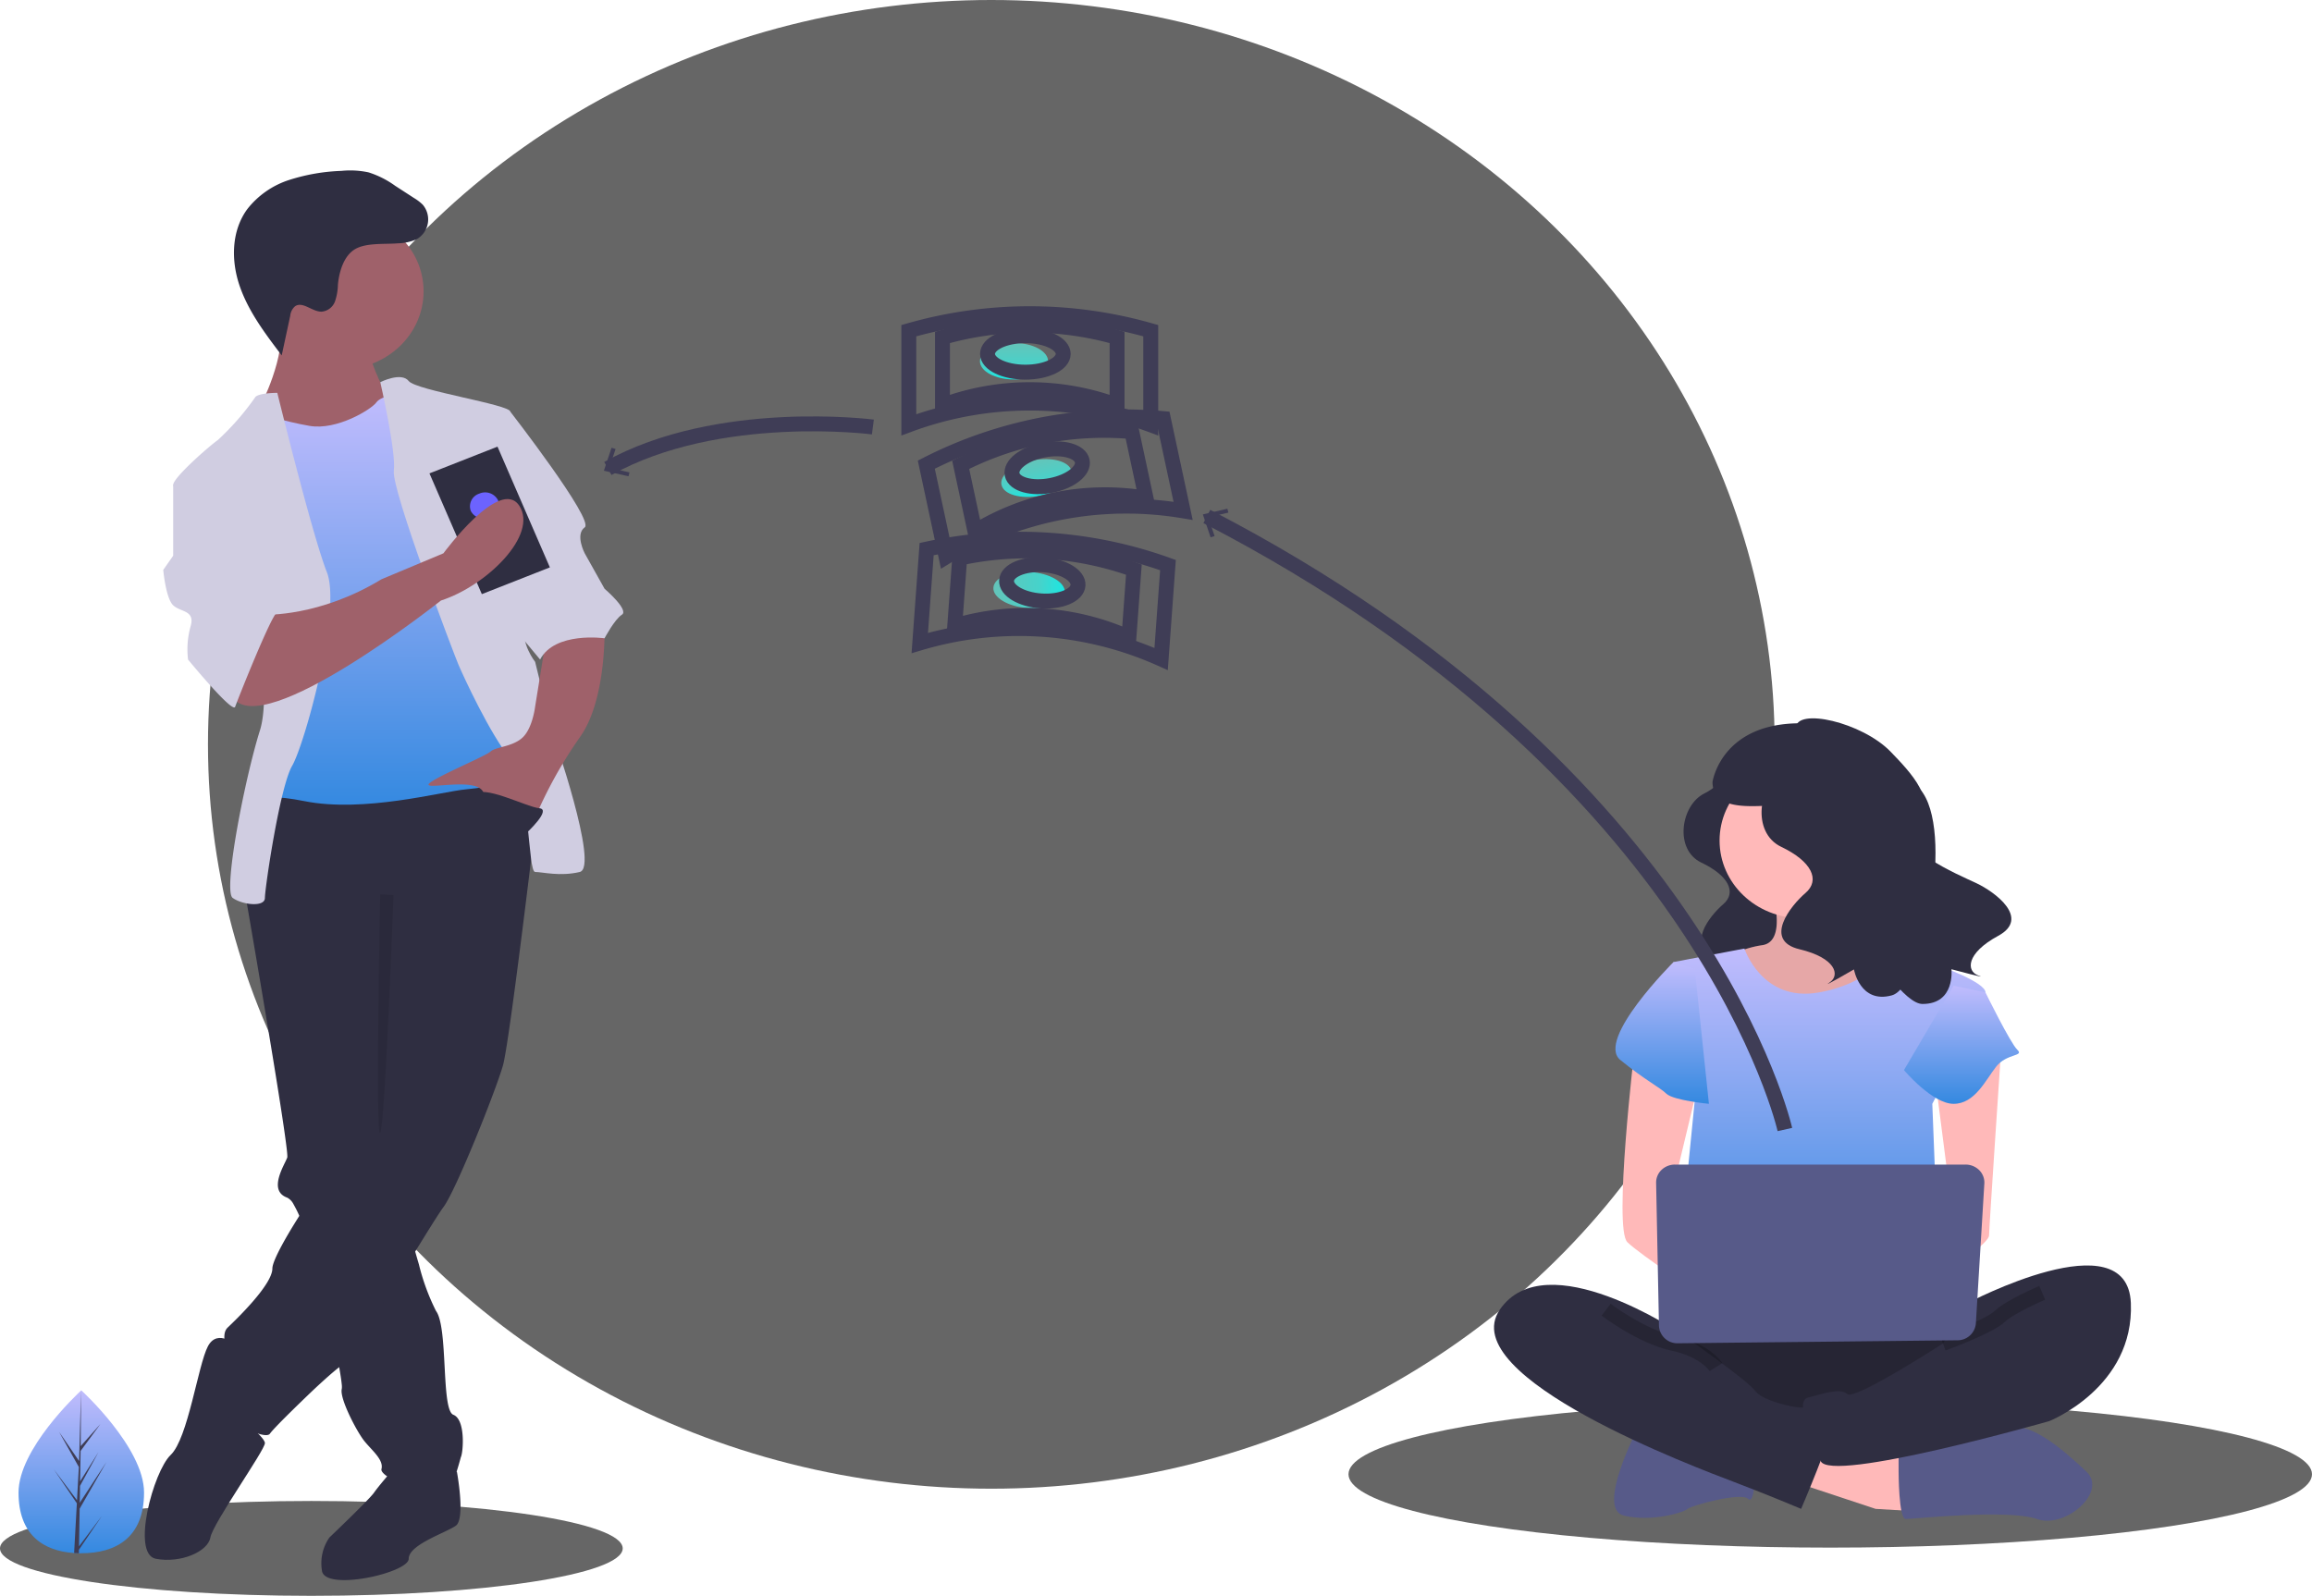 <svg xmlns="http://www.w3.org/2000/svg" xmlns:xlink="http://www.w3.org/1999/xlink" width="310" height="214" viewBox="0 0 310 214">
  <defs>
    <linearGradient id="linear-gradient" x1="0.5" x2="0.5" y2="1" gradientUnits="objectBoundingBox">
      <stop offset="0" stop-color="#c1bcfd"/>
      <stop offset="1" stop-color="#3489e0"/>
    </linearGradient>
    <linearGradient id="linear-gradient-6" x1="0.5" x2="0.5" y2="1" gradientUnits="objectBoundingBox">
      <stop offset="0" stop-color="#64c4b9"/>
      <stop offset="0.655" stop-color="#45d3cb"/>
      <stop offset="1" stop-color="#19e8e3"/>
    </linearGradient>
  </defs>
  <g id="transfer-money" transform="translate(0 -0.241)">
    <ellipse id="Ellipse_5" data-name="Ellipse 5" cx="105.032" cy="99.817" rx="105.032" ry="99.817" transform="translate(27.886 0.241)" fill="#666"/>
    <ellipse id="Ellipse_6" data-name="Ellipse 6" cx="41.747" cy="6.36" rx="41.747" ry="6.36" transform="translate(0 201.521)" fill="#666"/>
    <ellipse id="Ellipse_7" data-name="Ellipse 7" cx="64.595" cy="9.841" rx="64.595" ry="9.841" transform="translate(180.81 188.095)" fill="#666"/>
    <path id="Tracé_89" data-name="Tracé 89" d="M856.091,435.945s.55,1.745-2.566,3.316-4.033,7.505-.367,9.251,4.766,4.014,2.933,5.585-5.133,5.76-.733,6.807,4.949,3.142,3.666,4.014,2.933-1.571,2.933-1.571.733,4.189,4.583,3.142,14.665-20.945,9.166-23.737S856.091,435.945,856.091,435.945Z" transform="translate(-625.038 -332.597)" fill="#2f2e41"/>
    <path id="Tracé_90" data-name="Tracé 90" d="M875.026,491.868s1.9,6.337-1.426,6.79a13.347,13.347,0,0,0-5.7,2.263l6.18,7.695h11.409l7.131-6.789s-9.508-6.789-7.606-10.863S875.026,491.868,875.026,491.868Z" transform="translate(-637.329 -371.666)" fill="#ffb9b9"/>
    <path id="Tracé_91" data-name="Tracé 91" d="M875.026,491.868s1.9,6.337-1.426,6.79a13.347,13.347,0,0,0-5.7,2.263l6.18,7.695h11.409l7.131-6.789s-9.508-6.789-7.606-10.863S875.026,491.868,875.026,491.868Z" transform="translate(-637.329 -371.666)" opacity="0.1"/>
    <path id="Tracé_92" data-name="Tracé 92" d="M852.787,722.585l10.934,3.621,7.606.452-.475-6.337L855.164,715.9Z" transform="translate(-612.237 -523.626)" fill="#ffb9b9"/>
    <path id="Tracé_93" data-name="Tracé 93" d="M953,770.508s0,6.337.951,6.337,13.786-1.358,17.589,0,9.508-3.621,6.655-6.337-7.5-6.789-10.408-5.884S953,767.792,953,767.792Z" transform="translate(-698.43 -572.907)" fill="#575a89"/>
    <path id="Tracé_94" data-name="Tracé 94" d="M820.967,764.974s-5.7,10.863-1.9,11.768,8.082-.453,8.557-.905,7.131-2.263,8.081-1.358.951-3.621.951-3.621Z" transform="translate(-601.334 -573.257)" fill="#575a89"/>
    <path id="Tracé_95" data-name="Tracé 95" d="M833.711,709.359s-9.032,11.768-2.377,14.936,38.506,3.169,40.883,0,3.328-13.126,0-14.031S833.711,709.359,833.711,709.359Z" transform="translate(-609.324 -532.579)" fill="#2f2e41"/>
    <path id="Tracé_96" data-name="Tracé 96" d="M833.711,709.359s-9.032,11.768-2.377,14.936,38.506,3.169,40.883,0,3.328-13.126,0-14.031S833.711,709.359,833.711,709.359Z" transform="translate(-609.324 -532.579)" opacity="0.2"/>
    <ellipse id="Ellipse_8" data-name="Ellipse 8" cx="10.934" cy="10.41" rx="10.934" ry="10.41" transform="translate(230.566 102.549)" fill="#ffb9b9"/>
    <path id="Tracé_97" data-name="Tracé 97" d="M845.987,527.472l9.508-1.81s2.377,7.242,9.983,5.884,9.508-5.884,9.508-5.884,5.7,2.263,6.18,2.263,6.655,2.263,6.655,3.621-7.131,14.937-7.131,14.937l.951,24.442-35.178-.905,2.377-23.989Z" transform="translate(-621.6 -398.218)" fill="url(#linear-gradient)"/>
    <path id="Tracé_98" data-name="Tracé 98" d="M823.365,576.22s-2.852,23.989-.951,25.8,9.507,6.789,9.507,6.789v-5.431l-3.8-6.789,3.8-15.842Z" transform="translate(-604.207 -435.198)" fill="#ffb9b9"/>
    <path id="Tracé_99" data-name="Tracé 99" d="M977.077,573.692s-1.664,24.668-1.664,25.573-4.278,4.074-5.7,4.074-2.377-2.263-2.377-2.263l3.328-3.621L968.282,578.9Z" transform="translate(-708.716 -433.349)" fill="#ffb9b9"/>
    <path id="Tracé_100" data-name="Tracé 100" d="M929.607,688.922s21.392-11.315,21.868,0-10.934,15.842-10.934,15.842-29.473,8.415-30.662,5.339-3.565-8.055-1.664-8.507,4.278-1.358,5.229-.453,12.835-6.789,12.835-6.789Z" transform="translate(-665.764 -513.953)" fill="#2f2e41"/>
    <path id="Tracé_101" data-name="Tracé 101" d="M987.382,697.562s-4.279,1.811-5.7,3.169-7.606,3.621-7.606,3.621" transform="translate(-713.555 -523.951)" fill="none" stroke="#000" stroke-miterlimit="10" stroke-width="2" opacity="0.2"/>
    <path id="Tracé_102" data-name="Tracé 102" d="M829.027,533.308l-2.852-.905s-10.458,10.41-7.131,13.126,5.229,3.621,6.18,4.526,5.7,1.358,5.7,1.358Z" transform="translate(-601.788 -403.148)" fill="url(#linear-gradient)"/>
    <path id="Tracé_103" data-name="Tracé 103" d="M962.186,544.2l4.278.905s3.328,6.789,4.278,7.695-1.426.452-2.852,2.263-2.852,4.979-5.7,4.979-6.655-4.526-6.655-4.526Z" transform="translate(-700.245 -411.777)" fill="url(#linear-gradient)"/>
    <path id="Tracé_104" data-name="Tracé 104" d="M785.686,700.062s-18.064-12.221-24.244-3.169,26.621,21.273,31.375,23.084,9.032,3.621,9.032,3.621,4.279-9.958,4.279-11.768-3.328-1.811-4.279-1.811-5.229-.905-6.18-2.263S785.686,700.062,785.686,700.062Z" transform="translate(-560.349 -521.019)" fill="#2f2e41"/>
    <path id="Tracé_105" data-name="Tracé 105" d="M813.966,705.988s4.754,3.621,9.032,4.526,5.7,3.169,5.7,3.169" transform="translate(-598.612 -530.114)" fill="none" stroke="#000" stroke-miterlimit="10" stroke-width="2" opacity="0.2"/>
    <path id="Tracé_106" data-name="Tracé 106" d="M837.731,635.965l.38,19.164a2.466,2.466,0,0,0,2.548,2.354l37.457-.4a2.468,2.468,0,0,0,2.487-2.261l1.137-18.764a2.333,2.333,0,0,0-.683-1.785,2.581,2.581,0,0,0-1.832-.753H840.25a2.585,2.585,0,0,0-1.8.719A2.34,2.34,0,0,0,837.731,635.965Z" transform="translate(-615.673 -477.109)" fill="#575a89"/>
    <path id="Tracé_107" data-name="Tracé 107" d="M893.74,423.04s.609,1.934-2.843,3.674-4.467,8.314-.406,10.248,5.28,4.447,3.249,6.188-5.686,6.381-.812,7.541,5.483,3.48,4.062,4.447,3.249-1.74,3.249-1.74.812,4.64,5.077,3.48,8.52-22.249,3.766-27.68C904.661,424.147,893.74,423.04,893.74,423.04Z" transform="translate(-651.656 -323.158)" fill="#2f2e41"/>
    <path id="Tracé_108" data-name="Tracé 108" d="M904.13,412.033c0-2.833,8.9-.8,12.718,3.158,2.643,2.739,6.657,6.859,3.293,9.764s5.765,6.712,8.214,7.867,7.282,4.685,2.918,7.053-4.294,4.759-2.652,5.325-3.622-.842-3.622-.842.532,4.677-3.9,4.655-17.159-23.23-14.12-29.681C909.8,413.334,904.13,412.033,904.13,412.033Z" transform="translate(-663.343 -314.141)" fill="#2f2e41"/>
    <path id="Tracé_109" data-name="Tracé 109" d="M877.63,413.212c-11.9-.682-13.1,7.848-13.1,7.848.082,4.937,8.316,2.531,10.6,3.267,2.759-1.89,8.077-5.465,11.881-8.017A18.581,18.581,0,0,0,877.63,413.212Z" transform="translate(-634.914 -315.941)" fill="#2f2e41"/>
    <path id="Tracé_110" data-name="Tracé 110" d="M701.675,392.127S691,344.483,624.169,309.92" transform="translate(-462.352 -240.419)" fill="none" stroke="#3f3d56" stroke-miterlimit="10" stroke-width="2"/>
    <path id="Tracé_111" data-name="Tracé 111" d="M575.052,254.891l.134.522-2.7.624.852,2.521-.538.164-1.037-3.071Z" transform="translate(-410.481 -186.429)" fill="#3f3d56"/>
    <path id="Tracé_112" data-name="Tracé 112" d="M76.136,759.931c0,6.034-3.768,8.142-8.415,8.142q-.162,0-.322,0c-.215,0-.429-.014-.639-.028-4.195-.282-7.454-2.5-7.454-8.11,0-5.808,7.795-13.136,8.381-13.679h0l.034-.031S76.136,753.9,76.136,759.931Z" transform="translate(-56.821 -559.54)" fill="url(#linear-gradient)"/>
    <path id="Tracé_113" data-name="Tracé 113" d="M79.444,767.149l3.078-4.095L79.436,767.6l-.008.47c-.215,0-.429-.014-.639-.028L79.12,762l0-.047.006-.009.031-.57-3.093-4.556,3.1,4.128.007.121.251-4.562L76.774,751.8l2.681,3.907.261-9.457v0l-.044,7.458,2.636-2.956-2.647,3.6-.07,4.084,2.462-3.919-2.472,4.52-.039,2.271,3.574-5.456L79.53,762.1Z" transform="translate(-68.851 -559.54)" fill="#3f3d56"/>
    <path id="Tracé_114" data-name="Tracé 114" d="M219.681,787.982l1.8-1.273s1.192,6.338-.138,7.287-6.316,2.532-6.316,4.431-11.3,4.431-11.634,1.583a6.058,6.058,0,0,1,1-4.431s5.319-5.064,5.983-6.014,2.327-2.848,2.327-2.848Z" transform="translate(-160.227 -589.156)" fill="#2f2e41"/>
    <path id="Tracé_115" data-name="Tracé 115" d="M167,488.533s.05.278.136.788c.08.453.189,1.092.322,1.88,1.4,8.112,5.468,31.992,5.192,32.78-.332.949-2.659,4.431,0,5.381a2.008,2.008,0,0,1,.828.857,17.971,17.971,0,0,1,1.406,3.159,133.367,133.367,0,0,1,4.262,16.246c.429,2.133.721,3.849.808,4.747a2.46,2.46,0,0,1,.01.627c-.332,1.266,1.994,5.7,2.992,6.963s2.659,2.532,2.327,3.8,8.31,4.748,9.308,2.532a38.922,38.922,0,0,0,1.33-4.115c.332-.633.665-5.064-1-5.7s-.665-11.711-2.327-13.926a29.5,29.5,0,0,1-2.29-6.239c-.349-1.177-.7-2.431-1.047-3.687-1.4-5.149-2.646-10.331-2.646-10.331l.332-37.031-18.283-2.215-.469.984-.934,1.953Z" transform="translate(-134.135 -368.515)" fill="#2f2e41"/>
    <path id="Tracé_116" data-name="Tracé 116" d="M131.775,721.213s-2.659-2.532-3.989,0-2.659,12.344-4.986,14.559-5.319,13.293-1.994,13.927,6.981-.95,7.313-2.849,7.313-11.711,7.313-12.66-4.654-4.431-4.654-4.431Z" transform="translate(-99.912 -540.427)" fill="#2f2e41"/>
    <path id="Tracé_117" data-name="Tracé 117" d="M198.2,430.831s-4.321,37.031-5.319,40.512-6.316,16.775-7.978,18.99-12.3,20.256-13.629,21.206-3.989,3.482-3.989,3.482-4.986,4.747-5.651,5.7-6.316-1.9-6.648-3.8a18.622,18.622,0,0,1,.665-6.33c.332-1.266-.665-3.165.332-4.115s5.983-5.7,5.983-7.912,8.643-15.192,11.967-18.041,2.659-7.6,2.659-7.6V453.619l-18.283-5.381s1-15.192,3.324-15.192S194.539,427.982,198.2,430.831Z" transform="translate(-125.445 -328.22)" fill="#2f2e41"/>
    <ellipse id="Ellipse_9" data-name="Ellipse 9" cx="10.97" cy="10.445" rx="10.97" ry="10.445" transform="translate(34.855 28.865)" fill="#9f616a"/>
    <path id="Tracé_118" data-name="Tracé 118" d="M188.693,213.47s1.33,4.747,2.992,6.014-4.321,6.647-4.321,6.647l-11.3.633-1.994-6.014s3.657-6.963,2.659-11.394S188.693,213.47,188.693,213.47Z" transform="translate(-139.212 -165.931)" fill="#9f616a"/>
    <path id="Tracé_119" data-name="Tracé 119" d="M188.271,248.18s-2.992.316-3.657,1.266-5.319,3.8-8.975,3.165-5.983-1.583-6.648-1.266S167,258.308,167,258.308l3.657,10.128-.665,27.852-1,7.6s-1.995-2.532,5.983-.95,18.283-1.266,21.607-1.582,8.975-1.266,9.308-3.165-1-8.862-1-8.862l-5.319-21.206-3.324-11.394Z" transform="translate(-134.136 -195.26)" fill="url(#linear-gradient)"/>
    <path id="Tracé_120" data-name="Tracé 120" d="M231.271,241.011s2.812-1.42,3.809-.154,13.629,3.165,13.629,4.115,2.659,26.586,1.994,28.8,1.33,4.748,1.33,4.748l2.327,9.5s6.316,18.041,3.657,18.674-4.986,0-5.983,0-.665-12.027-3.324-15.192-6.316-11.078-6.981-12.66-8.975-23.421-8.643-25.953S231.271,241.011,231.271,241.011Z" transform="translate(-180.28 -189.52)" fill="#d0cde1"/>
    <path id="Tracé_121" data-name="Tracé 121" d="M146.782,248.18s-2.659,0-2.992.633a35.074,35.074,0,0,1-4.986,5.7c-1.33.949-5.983,5.064-5.983,6.013s9.64,7.913,9.64,7.913,3.989,18.674,1.994,25-4.986,21.522-3.657,22.472,4.321,1.266,4.321,0,1.994-14.875,3.657-17.724,6.648-20.889,4.654-25.953S146.782,248.18,146.782,248.18Z" transform="translate(-109.6 -195.26)" fill="#d0cde1"/>
    <path id="Tracé_122" data-name="Tracé 122" d="M277.8,364.847s.332,9.812-3.324,14.876a59.138,59.138,0,0,0-5.983,10.761s-5.983-1.583-6.981-3.482-7.313-.316-7.313-.949,7.646-3.8,8.31-4.431,2.992-.633,4.321-1.9,1.662-4.115,1.662-4.115l1.33-8.229Z" transform="translate(-196.743 -280.594)" fill="#9f616a"/>
    <path id="Tracé_123" data-name="Tracé 123" d="M183.725,146.928a6.587,6.587,0,0,0,2.46-.536,3.049,3.049,0,0,0,.842-4.644,6.258,6.258,0,0,0-1.169-.895l-2.527-1.638a12.579,12.579,0,0,0-3.565-1.8,11.673,11.673,0,0,0-3.644-.2,25.734,25.734,0,0,0-6.981,1.209,11.666,11.666,0,0,0-5.656,3.941c-2.139,2.947-2.169,6.922-.99,10.325s3.417,6.366,5.622,9.268l1.144-5.316a1.928,1.928,0,0,1,.647-1.273c1.028-.7,2.286.734,3.547.724a2.109,2.109,0,0,0,1.8-1.355,7.388,7.388,0,0,0,.4-2.274c.151-1.629.748-3.895,2.368-4.793C179.53,146.827,182.028,147.074,183.725,146.928Z" transform="translate(-130.345 -114.058)" fill="#2f2e41"/>
    <path id="Tracé_124" data-name="Tracé 124" d="M232.258,498.7s-1.123,30.92-1.788,31.869,0-31.967,0-31.967Z" transform="translate(-179.493 -378.427)" opacity="0.1"/>
    <path id="Tracé_125" data-name="Tracé 125" d="M283.664,257.607h2.659s11.3,14.559,9.972,15.509,0,3.481,0,3.481l2.659,4.748s3.324,2.849,2.327,3.482-2.327,3.165-2.327,3.165-6.648-.95-8.643,2.848L286,285.658Z" transform="translate(-217.894 -202.156)" fill="#d0cde1"/>
    <path id="Tracé_137" data-name="Tracé 137" d="M0,0,9.8.167l.311,17.646-9.8-.167Z" transform="translate(57.584 63.722) rotate(-22.438)" fill="#2f2e41"/>
    <path id="Tracé_138" data-name="Tracé 138" d="M1.928,0A1.94,1.94,0,0,1,3.919,1.77a1.785,1.785,0,0,1-1.93,1.706A1.94,1.94,0,0,1,0,1.7,1.785,1.785,0,0,1,1.928,0Z" transform="translate(62.474 67.176) rotate(-22.438)" fill="#6c63ff"/>
    <path id="Tracé_126" data-name="Tracé 126" d="M186.27,314.825s-23.934,18.99-27.923,12.977,4.321-11.078,4.321-11.078,7.313.316,15.623-4.747l8.31-3.482s7.587-10.313,10.172-6.386S192.361,312.871,186.27,314.825Z" transform="translate(-127.148 -234.053)" fill="#9f616a"/>
    <path id="Tracé_127" data-name="Tracé 127" d="M133.093,289.426l-3.657,1.266v9.5l-1.33,1.9s.332,3.8,1.33,4.748,2.992.633,2.327,2.849a11.441,11.441,0,0,0-.332,4.431s5.983,7.28,6.316,6.33,4.986-12.66,5.651-12.66-6.648-18.357-6.648-18.357Z" transform="translate(-106.216 -225.429)" fill="#d0cde1"/>
    <path id="Tracé_128" data-name="Tracé 128" d="M282.765,452.969s3.437-3.165,1.719-3.323-7.7-3.323-8.7-1.741S282.765,452.969,282.765,452.969Z" transform="translate(-212.176 -341.021)" fill="#2f2e41"/>
    <ellipse id="Ellipse_11" data-name="Ellipse 11" cx="4.567" cy="2.446" rx="4.567" ry="2.446" transform="translate(131.395 46.235)" fill="url(#linear-gradient-6)"/>
    <path id="Tracé_129" data-name="Tracé 129" d="M514.939,223.576a46.563,46.563,0,0,0-32.439,0V210.953a58.848,58.848,0,0,1,32.439,0Z" transform="translate(-360.644 -166.365)" fill="none" stroke="#3f3d56" stroke-miterlimit="10" stroke-width="2"/>
    <path id="Tracé_130" data-name="Tracé 130" d="M521.912,225.149a33.6,33.6,0,0,0-23.412,0v-9.11a42.474,42.474,0,0,1,23.412,0Z" transform="translate(-372.131 -170.549)" fill="none" stroke="#3f3d56" stroke-miterlimit="10" stroke-width="2"/>
    <ellipse id="Ellipse_12" data-name="Ellipse 12" cx="5.074" cy="2.446" rx="5.074" ry="2.446" transform="translate(132.41 45.256)" fill="none" stroke="#3f3d56" stroke-miterlimit="10" stroke-width="2"/>
    <path id="Tracé_139" data-name="Tracé 139" d="M4.76,0C7.4.021,9.557,1.125,9.57,2.463S7.451,4.865,4.808,4.84.011,3.711,0,2.373,2.117-.029,4.76,0Z" transform="matrix(0.98, -0.2, 0.2, 0.98, 133.807, 62.929)" fill="url(#linear-gradient-6)"/>
    <path id="Tracé_131" data-name="Tracé 131" d="M525.245,272.806a46.312,46.312,0,0,0-31.783,6.176l-2.651-12.368a58.525,58.525,0,0,1,31.783-6.176Z" transform="translate(-366.61 -204.062)" fill="none" stroke="#3f3d56" stroke-miterlimit="10" stroke-width="2"/>
    <path id="Tracé_132" data-name="Tracé 132" d="M532.012,276.025a33.424,33.424,0,0,0-22.939,4.458l-1.913-8.926A42.242,42.242,0,0,1,530.1,267.1Z" transform="translate(-378.347 -208.98)" fill="none" stroke="#3f3d56" stroke-miterlimit="10" stroke-width="2"/>
    <path id="Tracé_140" data-name="Tracé 140" d="M4.76,0C7.4.021,9.557,1.125,9.57,2.463S7.451,4.865,4.808,4.84.011,3.711,0,2.373,2.117-.029,4.76,0Z" transform="matrix(0.98, -0.2, 0.2, 0.98, 135.239, 61.554)" fill="none" stroke="#3f3d56" stroke-width="2"/>
    <path id="Tracé_141" data-name="Tracé 141" d="M2.419,0c1.34,0,2.43,2.152,2.434,4.8s-1.08,4.8-2.42,4.8S0,7.445,0,4.795,1.078,0,2.419,0Z" transform="translate(133.029 81.451) rotate(-86.019)" fill="url(#linear-gradient-6)"/>
    <path id="Tracé_133" data-name="Tracé 133" d="M520.073,337.328a46.533,46.533,0,0,0-32.361-2.144l.92-12.592a58.81,58.81,0,0,1,32.36,2.144Z" transform="translate(-364.386 -248.714)" fill="none" stroke="#3f3d56" stroke-miterlimit="10" stroke-width="2"/>
    <path id="Tracé_134" data-name="Tracé 134" d="M527.7,338.7a33.585,33.585,0,0,0-23.356-1.547l.664-9.088a42.443,42.443,0,0,1,23.356,1.547Z" transform="translate(-376.33 -252.985)" fill="none" stroke="#3f3d56" stroke-miterlimit="10" stroke-width="2"/>
    <path id="Tracé_142" data-name="Tracé 142" d="M2.419,0c1.34,0,2.43,2.152,2.434,4.8s-1.08,4.8-2.42,4.8S0,7.445,0,4.795,1.078,0,2.419,0Z" transform="translate(134.796 80.491) rotate(-86.019)" fill="none" stroke="#3f3d56" stroke-width="2"/>
    <path id="Tracé_135" data-name="Tracé 135" d="M374.976,264.1s-20.731-2.7-35.536,5.561" transform="translate(-257.937 -206.598)" fill="none" stroke="#3f3d56" stroke-miterlimit="10" stroke-width="2"/>
    <path id="Tracé_136" data-name="Tracé 136" d="M288.1,224.459l.539.162-.842,2.524,2.706.615-.132.523-3.3-.75Z" transform="translate(-206.1 -164.17)" fill="#3f3d56"/>
  </g>
</svg>
